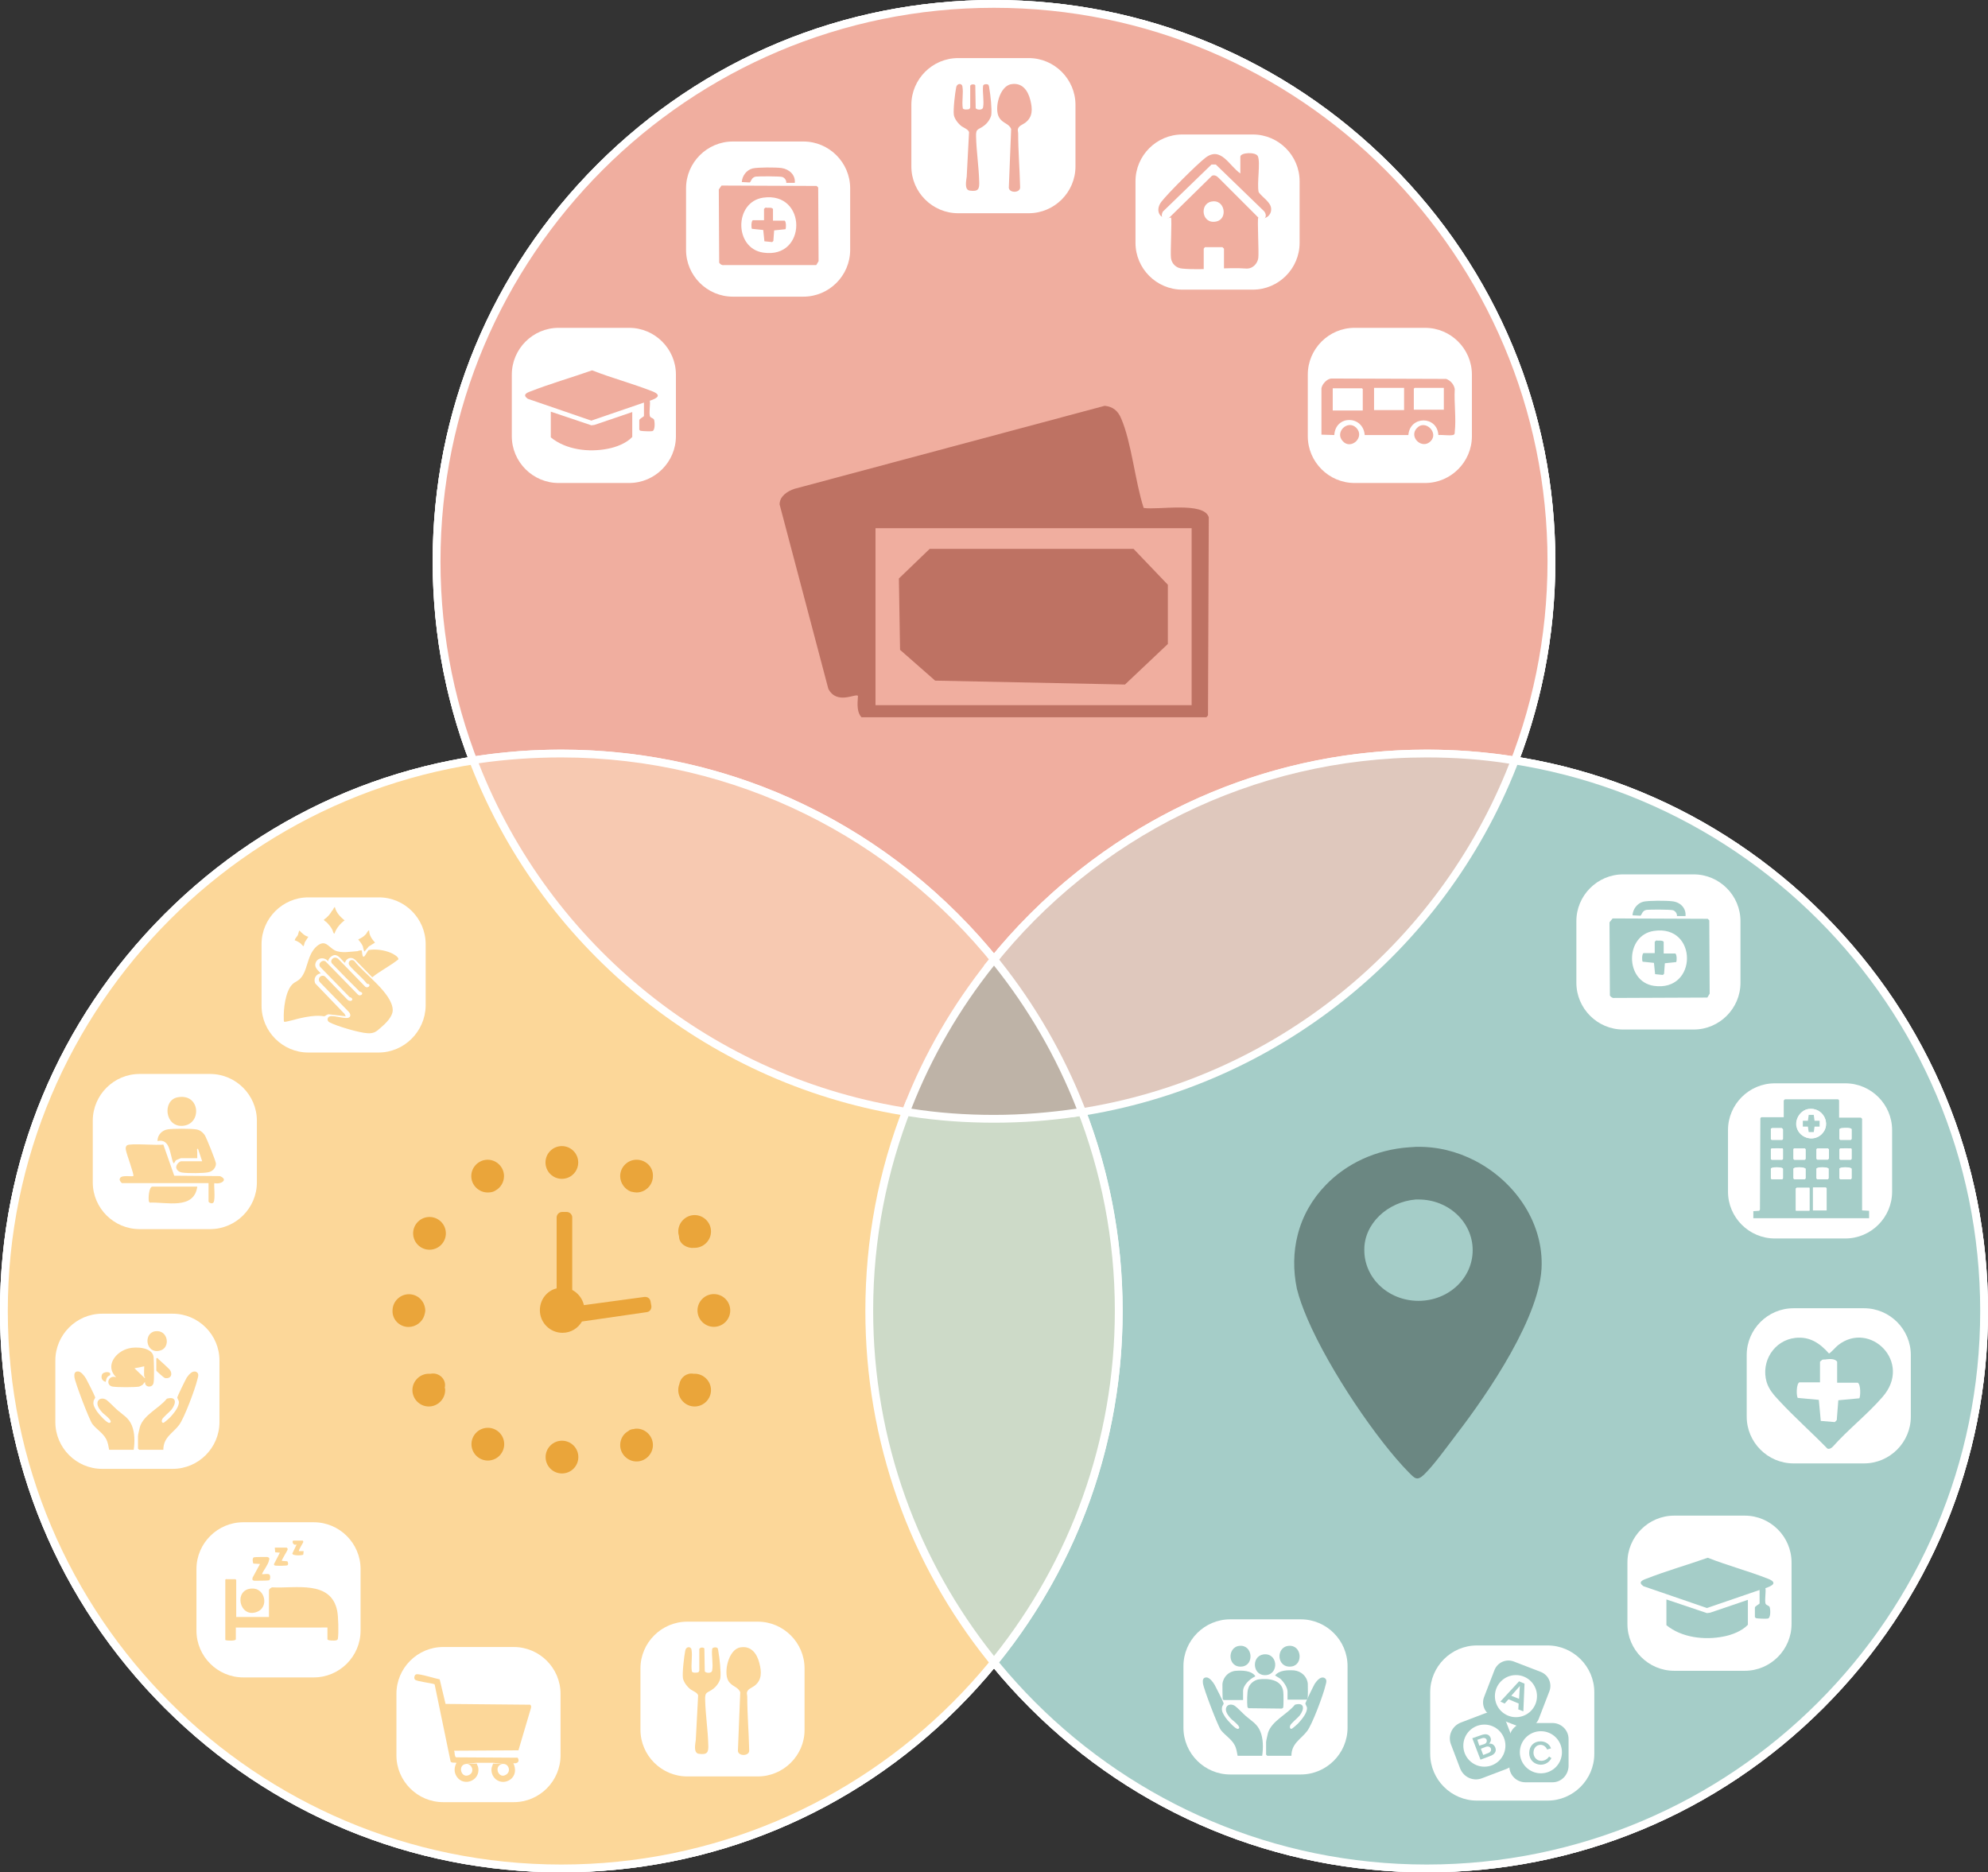 <?xml version="1.0" encoding="utf-8"?>
<!-- Generator: Adobe Illustrator 29.7.1, SVG Export Plug-In . SVG Version: 9.03 Build 0)  -->
<svg version="1.1" xmlns="http://www.w3.org/2000/svg" xmlns:xlink="http://www.w3.org/1999/xlink" x="0px" y="0px"
	 viewBox="0 0 510 480.3" style="enable-background:new 0 0 510 480.3;" xml:space="preserve">
<rect x="0" y="0" width="510" height="480.3" fill="#333333" stroke="none"/>
<style type="text/css">
	.st0{fill:#CCC9C7;}
	.st1{fill:#FFFFFF;}
	.st2{fill:#F0AE9F;}
	.st3{fill:#A5CDC8;}
	.st4{fill:#FCD799;}
	.st5{fill:#F7C9B1;}
	.st6{fill:#CDDAC8;}
	.st7{fill:#DFC8BD;}
	.st8{fill:#BEB3A7;}
	.st9{fill:#BE7263;}
	.st10{fill:#6B8782;}
	.st11{fill:#EAA53A;}
	.st12{fill:#FBD799;stroke:#FFFFFF;stroke-width:0.293;stroke-miterlimit:10;}
	.st13{fill:#FBD799;}
</style>
<g id="grau">
	<g id="residual_00000007419085857993549460000002292288542702943918_">
		<g>
			<path class="st0" d="M255,287c-78.9,0-143-64.1-143-143S176.1,1,255,1s143,64.1,143,143S333.9,287,255,287z"/>
			<path class="st1" d="M255,2c78.4,0,142,63.6,142,142s-63.6,142-142,142c-78.4,0-142-63.6-142-142S176.6,2,255,2 M255,0
				c-38.5,0-74.6,15-101.8,42.2S111,105.5,111,144s15,74.6,42.2,101.8S216.5,288,255,288s74.6-15,101.8-42.2S399,182.5,399,144
				s-15-74.6-42.2-101.8C329.6,15,293.5,0,255,0L255,0z"/>
		</g>
	</g>
	<g id="soz-infra_00000026854903407549263520000016792819682709689780_">
		<g>
			<path class="st0" d="M366,479.3c-78.9,0-143-64.1-143-143s64.1-143,143-143s143,64.1,143,143S444.9,479.3,366,479.3z"/>
			<path class="st1" d="M366,194.3c78.4,0,142,63.6,142,142s-63.6,142-142,142c-78.4,0-142-63.6-142-142S287.6,194.3,366,194.3
				 M366,192.3c-38.5,0-74.6,15-101.8,42.2S222,297.8,222,336.3s15,74.6,42.2,101.8s63.4,42.2,101.8,42.2s74.6-15,101.8-42.2
				S510,374.7,510,336.3s-15-74.6-42.2-101.8S404.5,192.3,366,192.3L366,192.3z"/>
		</g>
	</g>
	<g id="zeit_00000000196763365244115750000010774363841488655026_">
		<g>
			<path class="st0" d="M144,479.3c-78.9,0-143-64.1-143-143s64.1-143,143-143s143,64.1,143,143S222.9,479.3,144,479.3z"/>
			<path class="st1" d="M144,194.3c78.4,0,142,63.6,142,142s-63.6,142-142,142c-78.4,0-142-63.6-142-142S65.6,194.3,144,194.3
				 M144,192.3c-38.5,0-74.6,15-101.8,42.2S0,297.8,0,336.3s15,74.6,42.2,101.8s63.4,42.2,101.8,42.2s74.6-15,101.8-42.2
				S288,374.7,288,336.3s-15-74.6-42.2-101.8S182.5,192.3,144,192.3L144,192.3z"/>
		</g>
	</g>
	<g id="overlay_00000018937546274109403160000016308306481953097884_">
		<g>
			<path class="st0" d="M233.6,285.4c-50.3-7.5-93.2-41.7-111.8-89.2l-0.5-1.2l1.2-0.2c7-1.1,14.2-1.6,21.4-1.6
				c43.7,0,84.5,19.6,111.8,53.8l0.5,0.6l-0.5,0.6c-8.8,11.1-15.9,23.3-21.1,36.5l-0.3,0.7L233.6,285.4z"/>
			<g>
				<path class="st1" d="M144,194.3c44.9,0,85,20.9,111,53.4c-8.8,11-16,23.4-21.2,36.7c-50.8-7.6-92.8-42.1-111-88.6
					C129.7,194.8,136.8,194.3,144,194.3 M144,192.3c-7.2,0-14.4,0.5-21.5,1.6l-2.5,0.4l0.9,2.3c18.8,47.8,61.9,82.2,112.6,89.8
					l1.6,0.2l0.6-1.5c5.1-13,12.2-25.2,20.9-36.2l1-1.2l-1-1.2C229,212,188,192.3,144,192.3L144,192.3z"/>
			</g>
		</g>
		<g>
			<path class="st0" d="M254.2,425.4C233.8,399.9,223,369,223,336.3c0-18,3.3-35.6,9.8-52.2l0.3-0.7l0.8,0.1c7,1,14,1.6,21.1,1.6
				c7,0,14.1-0.5,21.1-1.6l0.8-0.1l0.3,0.7c6.5,16.6,9.8,34.2,9.8,52.2c0,32.8-10.8,63.6-31.2,89.2l-0.8,1L254.2,425.4z"/>
			<g>
				<path class="st1" d="M276.2,284.4c6.3,16.1,9.8,33.5,9.8,51.8c0,33.5-11.6,64.3-31,88.6c-19.4-24.3-31-55.1-31-88.6
					c0-18.3,3.5-35.8,9.8-51.8c6.9,1,14,1.6,21.2,1.6C262.2,286,269.3,285.5,276.2,284.4 M277.5,282.2l-1.6,0.2
					c-6.9,1-13.9,1.6-20.9,1.6c-7,0-14-0.5-20.9-1.6l-1.6-0.2l-0.6,1.5c-6.6,16.7-9.9,34.4-9.9,52.6c0,16.6,2.8,32.9,8.3,48.4
					c5.3,15,13.1,28.9,23.1,41.4l1.6,2l1.6-2c10-12.5,17.7-26.4,23.1-41.4c5.5-15.5,8.3-31.8,8.3-48.4c0-18.1-3.3-35.8-9.9-52.6
					L277.5,282.2L277.5,282.2z"/>
			</g>
		</g>
		<g>
			<path class="st0" d="M275.3,284.8c-5.1-13.1-12.2-25.4-21.1-36.5l-0.5-0.6l0.5-0.6c27.3-34.2,68.1-53.8,111.8-53.8
				c7.1,0,14.3,0.5,21.4,1.6l1.2,0.2l-0.5,1.2c-18.6,47.5-61.5,81.7-111.8,89.2l-0.8,0.1L275.3,284.8z"/>
			<g>
				<path class="st1" d="M366,194.3c7.2,0,14.3,0.5,21.2,1.6c-18.2,46.4-60.2,81-111,88.6c-5.2-13.3-12.4-25.7-21.2-36.7
					C281,215.1,321.1,194.3,366,194.3 M366,192.3c-44,0-85,19.8-112.6,54.2l-1,1.2l1,1.2c8.8,11,15.8,23.2,20.9,36.2l0.6,1.5
					l1.6-0.2c50.7-7.6,93.8-42,112.6-89.8l0.9-2.3l-2.5-0.4C380.4,192.8,373.2,192.3,366,192.3L366,192.3z"/>
			</g>
		</g>
		<g>
			<path class="st0" d="M255,287c-7.1,0-14.3-0.5-21.4-1.6l-1.2-0.2l0.5-1.2c5.2-13.3,12.4-25.7,21.4-37l0.8-1l0.8,1
				c9,11.2,16.2,23.7,21.4,37l0.5,1.2l-1.2,0.2C269.3,286.5,262.1,287,255,287z"/>
			<g>
				<path class="st1" d="M255,247.7c8.8,11,16,23.4,21.2,36.7c-6.9,1-14,1.6-21.2,1.6c-7.2,0-14.3-0.5-21.2-1.6
					C239,271.1,246.2,258.7,255,247.7 M255,244.5l-1.6,2c-9,11.3-16.3,23.8-21.5,37.2L231,286l2.5,0.4c7.1,1.1,14.3,1.6,21.5,1.6
					c7.2,0,14.4-0.5,21.5-1.6l2.5-0.4l-0.9-2.3c-5.3-13.4-12.5-25.9-21.5-37.2L255,244.5L255,244.5z"/>
			</g>
		</g>
	</g>
</g>
<g id="vollfarbe">
	<g id="residual_00000160187630918778688220000005823390604240070069_">
		<g>
			<path class="st2" d="M255,287c-78.9,0-143-64.1-143-143S176.1,1,255,1s143,64.1,143,143S333.9,287,255,287z"/>
			<path class="st1" d="M255,2c78.4,0,142,63.6,142,142s-63.6,142-142,142c-78.4,0-142-63.6-142-142S176.6,2,255,2 M255,0
				c-38.5,0-74.6,15-101.8,42.2S111,105.5,111,144s15,74.6,42.2,101.8S216.5,288,255,288s74.6-15,101.8-42.2S399,182.5,399,144
				s-15-74.6-42.2-101.8C329.6,15,293.5,0,255,0L255,0z"/>
		</g>
	</g>
	<g id="soz-infra_00000041297402991617418650000012905355881220961210_">
		<g>
			<path class="st3" d="M366,479.3c-78.9,0-143-64.1-143-143s64.1-143,143-143s143,64.1,143,143S444.9,479.3,366,479.3z"/>
			<path class="st1" d="M366,194.3c78.4,0,142,63.6,142,142s-63.6,142-142,142c-78.4,0-142-63.6-142-142S287.6,194.3,366,194.3
				 M366,192.3c-38.5,0-74.6,15-101.8,42.2S222,297.8,222,336.3s15,74.6,42.2,101.8s63.4,42.2,101.8,42.2s74.6-15,101.8-42.2
				S510,374.7,510,336.3s-15-74.6-42.2-101.8S404.5,192.3,366,192.3L366,192.3z"/>
		</g>
	</g>
	<g id="zeit">
		<g>
			<path class="st4" d="M144,479.3c-78.9,0-143-64.1-143-143s64.1-143,143-143s143,64.1,143,143S222.9,479.3,144,479.3z"/>
			<path class="st1" d="M144,194.3c78.4,0,142,63.6,142,142s-63.6,142-142,142c-78.4,0-142-63.6-142-142S65.6,194.3,144,194.3
				 M144,192.3c-38.5,0-74.6,15-101.8,42.2S0,297.8,0,336.3s15,74.6,42.2,101.8s63.4,42.2,101.8,42.2s74.6-15,101.8-42.2
				S288,374.7,288,336.3s-15-74.6-42.2-101.8S182.5,192.3,144,192.3L144,192.3z"/>
		</g>
	</g>
	<g id="overlay">
		<g>
			<path class="st5" d="M233.6,285.4c-50.3-7.5-93.2-41.7-111.8-89.2l-0.5-1.2l1.2-0.2c7-1.1,14.2-1.6,21.4-1.6
				c43.7,0,84.5,19.6,111.8,53.8l0.5,0.6l-0.5,0.6c-8.8,11.1-15.9,23.3-21.1,36.5l-0.3,0.7L233.6,285.4z"/>
			<g>
				<path class="st1" d="M144,194.3c44.9,0,85,20.9,111,53.4c-8.8,11-16,23.4-21.2,36.7c-50.8-7.6-92.8-42.1-111-88.6
					C129.7,194.8,136.8,194.3,144,194.3 M144,192.3c-7.2,0-14.4,0.5-21.5,1.6l-2.5,0.4l0.9,2.3c18.8,47.8,61.9,82.2,112.6,89.8
					l1.6,0.2l0.6-1.5c5.1-13,12.2-25.2,20.9-36.2l1-1.2l-1-1.2C229,212,188,192.3,144,192.3L144,192.3z"/>
			</g>
		</g>
		<g>
			<path class="st6" d="M254.2,425.4C233.8,399.9,223,369,223,336.3c0-18,3.3-35.6,9.8-52.2l0.3-0.7l0.8,0.1c7,1,14,1.6,21.1,1.6
				c7,0,14.1-0.5,21.1-1.6l0.8-0.1l0.3,0.7c6.5,16.6,9.8,34.2,9.8,52.2c0,32.8-10.8,63.6-31.2,89.2l-0.8,1L254.2,425.4z"/>
			<g>
				<path class="st1" d="M276.2,284.4c6.3,16.1,9.8,33.5,9.8,51.8c0,33.5-11.6,64.3-31,88.6c-19.4-24.3-31-55.1-31-88.6
					c0-18.3,3.5-35.8,9.8-51.8c6.9,1,14,1.6,21.2,1.6C262.2,286,269.3,285.5,276.2,284.4 M277.5,282.2l-1.6,0.2
					c-6.9,1-13.9,1.6-20.9,1.6c-7,0-14-0.5-20.9-1.6l-1.6-0.2l-0.6,1.5c-6.6,16.7-9.9,34.4-9.9,52.6c0,16.6,2.8,32.9,8.3,48.4
					c5.3,15,13.1,28.9,23.1,41.4l1.6,2l1.6-2c10-12.5,17.7-26.4,23.1-41.4c5.5-15.5,8.3-31.8,8.3-48.4c0-18.1-3.3-35.8-9.9-52.6
					L277.5,282.2L277.5,282.2z"/>
			</g>
		</g>
		<g>
			<path class="st7" d="M275.3,284.8c-5.1-13.1-12.2-25.4-21.1-36.5l-0.5-0.6l0.5-0.6c27.3-34.2,68.1-53.8,111.8-53.8
				c7.1,0,14.3,0.5,21.4,1.6l1.2,0.2l-0.5,1.2c-18.6,47.5-61.5,81.7-111.8,89.2l-0.8,0.1L275.3,284.8z"/>
			<g>
				<path class="st1" d="M366,194.3c7.2,0,14.3,0.5,21.2,1.6c-18.2,46.4-60.2,81-111,88.6c-5.2-13.3-12.4-25.7-21.2-36.7
					C281,215.1,321.1,194.3,366,194.3 M366,192.3c-44,0-85,19.8-112.6,54.2l-1,1.2l1,1.2c8.8,11,15.8,23.2,20.9,36.2l0.6,1.5
					l1.6-0.2c50.7-7.6,93.8-42,112.6-89.8l0.9-2.3l-2.5-0.4C380.4,192.8,373.2,192.3,366,192.3L366,192.3z"/>
			</g>
		</g>
		<g>
			<path class="st8" d="M255,287c-7.1,0-14.3-0.5-21.4-1.6l-1.2-0.2l0.5-1.2c5.2-13.3,12.4-25.7,21.4-37l0.8-1l0.8,1
				c9,11.2,16.2,23.7,21.4,37l0.5,1.2l-1.2,0.2C269.3,286.5,262.1,287,255,287z"/>
			<g>
				<path class="st1" d="M255,247.7c8.8,11,16,23.4,21.2,36.7c-6.9,1-14,1.6-21.2,1.6c-7.2,0-14.3-0.5-21.2-1.6
					C239,271.1,246.2,258.7,255,247.7 M255,244.5l-1.6,2c-9,11.3-16.3,23.8-21.5,37.2L231,286l2.5,0.4c7.1,1.1,14.3,1.6,21.5,1.6
					c7.2,0,14.4-0.5,21.5-1.6l2.5-0.4l-0.9-2.3c-5.3-13.4-12.5-25.9-21.5-37.2L255,244.5L255,244.5z"/>
			</g>
		</g>
	</g>
</g>
<g id="vollfarbe-icons">
	<g id="residual">
		<g>
			<path class="st2" d="M255,287c-78.9,0-143-64.1-143-143S176.1,1,255,1s143,64.1,143,143S333.9,287,255,287z"/>
			<path class="st1" d="M255,2c78.4,0,142,63.6,142,142s-63.6,142-142,142c-78.4,0-142-63.6-142-142S176.6,2,255,2 M255,0
				c-38.5,0-74.6,15-101.8,42.2S111,105.5,111,144s15,74.6,42.2,101.8S216.5,288,255,288s74.6-15,101.8-42.2S399,182.5,399,144
				s-15-74.6-42.2-101.8C329.6,15,293.5,0,255,0L255,0z"/>
		</g>
		<g>
			<path class="st1" d="M161.4,123.9h-18.1c-6.6,0-12-5.4-12-12V96.1c0-6.6,5.4-12,12-12h18.1c6.6,0,12,5.4,12,12v15.8
				C173.4,118.5,168,123.9,161.4,123.9z"/>
			<path class="st2" d="M165.4,103.2l-13.7,4.7l-16.3-5.6c-1.4-1-0.4-1.5,0.7-1.9c5.1-2,10.7-3.6,15.8-5.4c5.1,2,10.4,3.4,15.5,5.4
				c2.5,1,1.1,1.8-0.7,2.4c0.2,0.8-0.3,3.5,0.1,4.1c0.2,0.3,0.9,0.4,1,0.8c0.2,0.6,0.3,2.8-0.5,2.9c-0.4,0.1-2.7,0-3-0.1
				c-0.1,0-0.3-0.3-0.3-0.3v-2.4c0-0.4,1.2-0.9,1.2-1.1V103.2z"/>
			<path class="st2" d="M162.2,105.7v6.4c-1.5,1.6-4.1,2.6-6.2,3c-4.9,1-10.8,0.3-14.7-2.9v-6.6l10.4,3.5l0.8-0.1L162.2,105.7z"/>
		</g>
		<g>
			<path class="st1" d="M365.6,123.9h-18.1c-6.6,0-12-5.4-12-12V96.1c0-6.6,5.4-12,12-12h18.1c6.6,0,12,5.4,12,12v15.8
				C377.6,118.5,372.2,123.9,365.6,123.9z"/>
			<path class="st2" d="M339,99.6c0.2-1.1,1.4-2.4,2.5-2.5l29.5,0.1c1.1,0.4,2,1.4,2.2,2.6c-0.2,3.5,0.4,7.6,0,11
				c0,0.4,0,0.7-0.5,0.8c-1,0.2-2.6-0.1-3.7,0c-0.3-5-7.3-5-7.7,0l-11.2,0c-0.4-5.1-7.5-5.2-7.8,0l-3.3-0.1V99.6z M349.6,105.2v-5.4
				l-0.2-0.2h-7.5v5.7H349.6z M360.2,99.5h-7.7v5.7h7.7V99.5z M370.4,99.5h-7.5l-0.2,0.2v5.4h7.7V99.5z"/>
			<path class="st2" d="M344.5,113.2c-2.2-2.3,1.2-5.6,3.4-3.5C350.3,112.1,346.6,115.5,344.5,113.2z"/>
			<path class="st2" d="M367,113.2c-2.2,2.2-5.7-1.1-3.5-3.4C365.6,107.5,369.2,111,367,113.2z"/>
		</g>
		<g>
			<path class="st1" d="M263.9,54.7h-18.1c-6.6,0-12-5.4-12-12V26.9c0-6.6,5.4-12,12-12h18.1c6.6,0,12,5.4,12,12v15.8
				C275.9,49.3,270.5,54.7,263.9,54.7z"/>
			<path class="st2" d="M249,21.9l0.2-0.2c0.3-0.1,0.9-0.1,1,0.2l0.1,5.8c0.1,0.5,1.8,0.7,1.9-0.2c0.3-1.6-0.2-3.8,0-5.5
				c0.1-0.5,1.2-0.5,1.4-0.2c0.1,0.2,0.2,0.7,0.2,0.9c0.3,1.6,0.7,5.3,0.5,6.8c-0.2,1-1,2.1-1.8,2.7c-1.5,1.2-2.2,0.6-2.1,2.9
				c0.1,3.8,0.7,7.7,0.8,11.4c0.1,2-0.2,2.7-2.4,2.4c-1.5-0.2-0.9-2.6-0.8-3.6c0.2-3.8,0.4-7.6,0.6-11.4c-0.2-0.7-1.3-1.1-1.9-1.5
				c-0.8-0.6-1.8-1.8-2-2.9c-0.2-1.4,0.3-5.6,0.6-7.1c0.2-1.1,1.5-1.1,1.6-0.2c0.3,1.7-0.2,3.8,0.1,5.6c0.2,0.4,1.3,0.3,1.6,0.2
				c0.1,0,0.3-0.4,0.3-0.4V21.9z"/>
			<path class="st2" d="M259.4,21.6c2.8-0.5,4.3,1.6,4.9,4c0.6,2.3,0.7,4.4-1.3,5.9c-0.7,0.5-1.8,0.8-1.9,1.8c0,0.3,0.1,0.6,0.1,0.9
				c0,4.6,0.4,9.2,0.5,13.8c0.1,1.5-2.7,1.6-2.9,0.2l0.6-15.1c-0.6-1.5-2.2-1.4-3.1-3C255,27.9,256.4,22.1,259.4,21.6z"/>
		</g>
		<g>
			<path class="st1" d="M206.1,76.1h-18.1c-6.6,0-12-5.4-12-12V48.3c0-6.6,5.4-12,12-12h18.1c6.6,0,12,5.4,12,12v15.8
				C218.1,70.7,212.7,76.1,206.1,76.1z"/>
			<path class="st2" d="M185.1,47.6l24.4,0.1l0.4,0.4L210,67l-0.6,1L185.7,68c-0.5,0.1-0.9-0.2-1.2-0.6l-0.1-18.8L185.1,47.6z
				 M195.8,50.7c-7.5,1.1-7.5,13,0,14.1C207.1,66.5,207.1,49.1,195.8,50.7z"/>
			<path class="st2" d="M203.9,46.9l-2.2,0c0.1-0.6-0.4-1.3-1-1.5c-0.7-0.2-5.9-0.2-6.8-0.1c-1.2,0.2-1.2,1.4-1.6,1.5l-2-0.1
				c0.1-1.6,1.2-3.1,2.8-3.5c1.4-0.3,5.8-0.3,7.4-0.1C202.5,43.4,204.1,44.9,203.9,46.9z"/>
			<path class="st2" d="M198.4,56.6h2.9c0.4,0.3,0.4,1.9,0.2,2.2l-2.9,0.3l-0.2,2.7l-0.3,0.3l-2-0.2l-0.3-2.9l-2.9-0.3
				c-0.2-0.3-0.2-1.9,0.2-2.2h2.9v-2.9l0.3-0.3c0.2-0.1,0.4,0,0.5,0c0.5,0,1.2-0.1,1.5,0.3V56.6z"/>
		</g>
		<g>
			<path class="st1" d="M321.4,74.3h-18.1c-6.6,0-12-5.4-12-12V46.5c0-6.6,5.4-12,12-12h18.1c6.6,0,12,5.4,12,12v15.8
				C333.4,68.9,328,74.3,321.4,74.3z"/>
			<path class="st2" d="M318.2,44.5v-4.3c0-1.1,4-1.3,4.5-0.1c0.7,1.6-0.3,7.1,0.2,9.2c0.9,1.3,3.2,2.6,3.2,4.3
				c0.1,1.7-1.7,3-3.3,2.2c-0.3,0.4,0.2,8.8,0,10.4c-0.2,1.4-1.4,2.7-2.9,2.7c-5.3-0.4-11.3,0.5-16.6,0c-1.5-0.1-2.7-1.2-2.9-2.7
				c-0.2-1.5,0.3-10,0-10.4c-2.8,0.8-4.2-1.7-2.5-4c1.7-2.2,9.1-9.6,11.3-11.3C313.2,37.4,315.3,42.5,318.2,44.5z"/>
			<path class="st1" d="M310.8,42.2l-12.5,12.1c-0.7,1.4,0.1,2.3,1.6,1.6l11-10.8c0.6-0.3,1.2,0,1.7,0.5l10.3,10.3
				c1.5,0.9,2.4-0.4,1.4-1.7l-12.4-12H310.8z"/>
			<path class="st1" d="M310.8,51.7c-3.2,0.6-2.5,6,1.3,5.1C315.1,56.1,314.2,51,310.8,51.7z"/>
			<polygon class="st1" points="314,69.3 314,63.8 313.6,63.4 309.1,63.4 308.8,63.8 308.8,69.3 			"/>
		</g>
		<g>
			<g>
				<path class="st9" d="M221,184h88.5c0.1-0.2,0.3-0.3,0.4-0.5l0.2-50.8c-1.2-4.1-13.1-1.8-16.7-2.4c-2.2-6.7-3.1-16.8-5.8-23
					c-0.8-1.9-2.1-3-4.2-3.2l-79.6,21.3c-1.8,0.6-3.8,1.9-3.8,4l12.5,47.3c2.2,4.2,7,1.1,7.6,1.8C219.9,181,219.9,182.8,221,184z
					 M224.6,135.5h15.7h65.4v45.4h-81.1V135.5z"/>
				<polygon class="st9" points="240.3,140.8 238.5,140.8 230.6,148.4 230.9,166.7 239.9,174.6 288.6,175.6 299.6,165.2 299.6,150 
					290.8,140.8 				"/>
			</g>
		</g>
	</g>
	<g id="soz-infra">
		<g>
			<path class="st3" d="M366,479.3c-78.9,0-143-64.1-143-143s64.1-143,143-143s143,64.1,143,143S444.9,479.3,366,479.3z"/>
			<path class="st1" d="M366,194.3c78.4,0,142,63.6,142,142s-63.6,142-142,142c-78.4,0-142-63.6-142-142S287.6,194.3,366,194.3
				 M366,192.3c-38.5,0-74.6,15-101.8,42.2S222,297.8,222,336.3s15,74.6,42.2,101.8s63.4,42.2,101.8,42.2s74.6-15,101.8-42.2
				S510,374.7,510,336.3s-15-74.6-42.2-101.8S404.5,192.3,366,192.3L366,192.3z"/>
		</g>
		<path class="st10" d="M335.4,338.3c5.7,13.3,18,31.3,26,39.4c1.5,1.5,2.1,2.3,3.9,0.6c2.5-2.4,6.1-7.4,8.3-10.3
			c8.1-10.5,21.9-30.7,21.9-43.7c0.1-11.2-7.1-21.4-17.2-26.6c-4.5-2.3-9.5-3.6-14.8-3.5l-0.3,0l-1.5,0.1c0,0-0.1,0-0.1,0
			c-8.8,0.6-16.3,4.3-21.5,9.7l0,0l0,0c-3.5,3.6-6,8-7.2,12.8l0,0l0,0c-1.1,4.3-1.2,9-0.2,13.8C333.3,333,334.2,335.5,335.4,338.3
			L335.4,338.3L335.4,338.3z M363.2,307.7c0.1,0,0.5,0,0.7,0c7.7,0,13.9,5.8,13.9,13c0,7.2-6.2,13-13.9,13c-7.7,0-13.9-5.8-13.9-13
			C349.9,313.9,356,308.3,363.2,307.7z"/>
		<g>
			<path class="st1" d="M478.2,375.4h-18.1c-6.6,0-12-5.4-12-12v-15.8c0-6.6,5.4-12,12-12h18.1c6.6,0,12,5.4,12,12v15.8
				C490.2,370,484.8,375.4,478.2,375.4z"/>
			<path class="st3" d="M471.5,345.1c-0.4,0.3-2,2.1-2.3,2.1c-2.3-2.6-4.9-4.4-8.6-4c-5.5,0.6-8.9,6.1-7.4,11.3
				c0.6,2,1.9,3.4,3.3,4.9c3.9,4.2,8.3,8.1,12.3,12.2c0.5,0.2,1-0.1,1.4-0.5c3.9-4.4,8.9-8.3,12.7-12.7
				C490.8,349.5,479.7,338.6,471.5,345.1z"/>
			<path class="st1" d="M471.3,354.7h5.3c0.8,0.5,0.7,3.5,0.4,4l-5.4,0.5l-0.4,5.1l-0.5,0.5l-3.6-0.3l-0.5-5.4l-5.4-0.5
				c-0.4-0.5-0.4-3.6,0.4-4h5.3v-5.3l0.6-0.5c0.3-0.1,0.7,0,1-0.1c0.9-0.1,2.2-0.2,2.8,0.6V354.7z"/>
		</g>
		<g>
			<path class="st1" d="M447.6,428.6h-18.1c-6.6,0-12-5.4-12-12v-15.8c0-6.6,5.4-12,12-12h18.1c6.6,0,12,5.4,12,12v15.8
				C459.6,423.2,454.2,428.6,447.6,428.6z"/>
			<path class="st3" d="M451.6,407.8l-13.7,4.7l-16.3-5.6c-1.4-1-0.4-1.5,0.7-1.9c5.1-2,10.7-3.6,15.8-5.4c5.1,2,10.4,3.4,15.5,5.4
				c2.5,1,1.1,1.8-0.7,2.4c0.2,0.8-0.3,3.5,0.1,4.1c0.2,0.3,0.9,0.4,1,0.8c0.2,0.6,0.3,2.8-0.5,2.9c-0.4,0.1-2.7,0-3-0.1
				c-0.1,0-0.3-0.3-0.3-0.3v-2.4c0-0.4,1.2-0.9,1.2-1.1V407.8z"/>
			<path class="st3" d="M448.4,410.4v6.4c-1.5,1.6-4.1,2.6-6.2,3c-4.9,1-10.8,0.3-14.7-2.9v-6.6l10.4,3.5l0.8-0.1L448.4,410.4z"/>
		</g>
		<g>
			<path class="st1" d="M434.5,264.1h-18.1c-6.6,0-12-5.4-12-12v-15.8c0-6.6,5.4-12,12-12h18.1c6.6,0,12,5.4,12,12v15.8
				C446.5,258.7,441.1,264.1,434.5,264.1z"/>
			<path class="st3" d="M413.7,235.6l24.4,0.1l0.4,0.4l0.1,18.8l-0.6,1l-23.8,0.1c-0.5,0.1-0.9-0.2-1.2-0.6l-0.1-18.8L413.7,235.6z
				 M424.3,238.8c-7.5,1.1-7.5,13,0,14.1C435.6,254.5,435.6,237.1,424.3,238.8z"/>
			<path class="st3" d="M432.4,235l-2.2,0c0.1-0.6-0.4-1.3-1-1.5c-0.7-0.2-5.9-0.2-6.8-0.1c-1.2,0.2-1.2,1.4-1.6,1.5l-2-0.1
				c0.1-1.6,1.2-3.1,2.8-3.5c1.4-0.3,5.8-0.3,7.4-0.1C431,231.4,432.6,232.9,432.4,235z"/>
			<path class="st3" d="M426.9,244.6h2.9c0.4,0.3,0.4,1.9,0.2,2.2l-2.9,0.3l-0.2,2.7l-0.3,0.3l-2-0.2l-0.3-2.9l-2.9-0.3
				c-0.2-0.3-0.2-1.9,0.2-2.2h2.9v-2.9l0.3-0.3c0.2-0.1,0.4,0,0.5,0c0.5,0,1.2-0.1,1.5,0.3V244.6z"/>
		</g>
		<g>
			<path class="st1" d="M333.7,455.2h-18.1c-6.6,0-12-5.4-12-12v-15.8c0-6.6,5.4-12,12-12h18.1c6.6,0,12,5.4,12,12v15.8
				C345.7,449.8,340.3,455.2,333.7,455.2z"/>
			<path class="st3" d="M317.5,450.4c-0.2-1-0.3-1.9-0.8-2.8c-0.8-1.5-2.5-2.5-3.5-3.8c-0.8-1.1-4.4-10.5-4.6-12
				c-0.1-0.8,0-1.5,0.9-1.5c0.8,0,1.7,1.2,2.1,1.9c0.3,0.5,2.2,4.3,2.3,4.7c0.1,0.3-0.4,0.7-0.4,1.1c-0.2,1,0.4,1.8,0.9,2.6
				c0.4,0.6,2.6,3.1,3.2,2.9c1.2-0.3-1.4-2.2-1.7-2.5c-0.6-0.6-1.5-1.7-1.4-2.6c0.1-1.2,1.4-1.4,2.3-0.8c0.8,0.6,2,1.9,2.8,2.6
				c1.5,1.3,2.9,2,3.7,3.9c0.8,1.9,0.8,4.3,0.5,6.3H317.5z"/>
			<path class="st3" d="M331.3,450.4h-6.2l-0.3-0.3v-3.2c0-0.4,0.4-1.9,0.5-2.4c1-3.1,4.9-4.7,6.9-7.2c2.5-0.7,2.5,1.1,1.2,2.8
				c-0.5,0.6-2.2,2-2.4,2.5c-0.2,0.4-0.1,0.9,0.3,0.9c0.2,0,1.8-1.4,2-1.7c0.8-0.9,2-2.4,2-3.6c0-0.5-0.5-1-0.4-1.3
				c0.1-0.4,2.1-4.5,2.4-5c0.5-0.7,1.4-1.9,2.4-1.5c0.9,0.4,0.5,1.3,0.3,2.1c-0.5,2.2-3.4,10-4.7,11.6
				C333.8,446.1,331.3,447.2,331.3,450.4z"/>
			<path class="st3" d="M322.9,430.8c2.4-0.3,5.9,0,6.3,3.1c0.1,0.5,0.1,3.8,0,4.1c-0.1,0.2-0.3,0.3-0.5,0.3l-8.4-0.1
				c-0.2-0.1-0.3-0.3-0.3-0.5c-0.1-0.9-0.1-3.7,0.2-4.5C320.5,432,321.7,431,322.9,430.8z"/>
			<path class="st3" d="M330.3,436.1v-2.2c0-1.1-1.1-2.6-1.9-3.3l-1.3-0.8c1.1-1.4,3.3-1.4,4.9-1.3c1.8,0.2,3.3,1.5,3.5,3.4
				c0,0.5,0.1,3.6-0.1,3.9c0,0.1-0.2,0.2-0.2,0.2H330.3z"/>
			<path class="st3" d="M313.9,436.1c0,0-0.2-0.2-0.2-0.2c-0.1-0.2-0.1-3.4-0.1-3.9c0.2-1.9,1.7-3.3,3.5-3.4
				c1.6-0.1,3.8-0.1,4.9,1.3c0,0.2,0,0.1-0.1,0.2c-1.3,0.6-3,2.2-3,3.7v2.3H313.9z"/>
			<path class="st3" d="M324.1,424.4c3.7-0.5,4.1,4.9,0.8,5.3C321.3,430.1,320.9,424.9,324.1,424.4z"/>
			<path class="st3" d="M318,422.2c3.4-0.3,3.8,4.9,0.7,5.3C314.9,428,314.7,422.5,318,422.2z"/>
			<path class="st3" d="M330.6,422.2c3.4-0.3,3.8,4.9,0.7,5.3C327.5,428,327.2,422.5,330.6,422.2z"/>
		</g>
		<g>
			<path class="st1" d="M473.4,317.7h-18.1c-6.6,0-12-5.4-12-12v-15.8c0-6.6,5.4-12,12-12h18.1c6.6,0,12,5.4,12,12v15.8
				C485.4,312.3,480,317.7,473.4,317.7z"/>
			<path class="st3" d="M471.7,286.7h5.7c0,0,0.3,0.3,0.3,0.3v23.5l1.8,0.1v1.9l-29.7,0l0-1.8l1.5-0.1l0.2-0.3l0.1-23.4
				c0-0.1,0.2-0.3,0.3-0.3h5.7v-4.3c0,0,0.2-0.2,0.3-0.3h13.6c0.1,0,0.3,0.2,0.3,0.3V286.7z M463.9,284.5c-1.9,0.3-3.3,2.3-3.1,4.2
				c0.4,3.1,4.2,4.4,6.4,2.3C470,288.5,467.7,283.9,463.9,284.5z M454.3,289.5v2.7l0.2,0.2h2.7l0.2-0.2v-2.5c0,0-0.3-0.3-0.3-0.3
				h-2.5C454.6,289.4,454.4,289.6,454.3,289.5z M471.9,289.7v2.5l0.2,0.2h2.7l0.2-0.2v-2.5c0-0.5-2-0.4-2.4-0.3
				C472.4,289.4,472,289.5,471.9,289.7z M456.8,294.6c-0.8,0-1.5,0-2.3,0l-0.2,0.2v2.5l0.2,0.2h2.7l0.2-0.2v-2.5
				C457.4,294.5,456.9,294.6,456.8,294.6z M460.1,294.8v2.5l0.2,0.2h2.7l0.2-0.2v-2.5l-0.2-0.2h-2.3
				C460.6,294.6,460.2,294.5,460.1,294.8z M474.4,294.6c-0.8,0-1.5,0-2.3,0l-0.2,0.2v2.5l0.2,0.2h2.7l0.2-0.2v-2.5
				C475,294.5,474.5,294.6,474.4,294.6z M466.2,294.6l-0.2,0.2v2.5l0.2,0.2h2.7l0.2-0.2v-2.5l-0.2-0.2H466.2z M454.3,299.8v2.5
				l0.2,0.2h2.7l0.2-0.2v-2.5C457.1,299.3,454.4,299.4,454.3,299.8z M460.1,299.8v2.5l0.2,0.2h2.7l0.2-0.2v-2.5
				C462.8,299.4,460.3,299.3,460.1,299.8z M466,299.8v2.5l0.2,0.2h2.7l0.2-0.2v-2.5C468.8,299.3,466.2,299.4,466,299.8z
				 M471.9,299.8v2.5l0.2,0.2h2.7l0.2-0.2v-2.5C474.6,299.3,472,299.4,471.9,299.8z M464.2,304.7h-3.3l-0.2,0.2v5.7h3.5V304.7z
				 M468.6,310.5v-5.7l-0.2-0.2h-3.3v5.9H468.6z"/>
			<path class="st1" d="M463.9,284.5c3.8-0.6,6.1,3.9,3.4,6.5c-2.2,2.1-6,0.8-6.4-2.3C460.6,286.9,462,284.8,463.9,284.5z
				 M465.5,287.5l-0.1-1.4H464l-0.1,1.4l-1.4,0v1.5l1.4,0l0.1,1.4h1.4l0.1-1.4l1.4,0v-1.5L465.5,287.5z"/>
			<polygon class="st1" points="464.2,304.7 464.2,310.5 460.7,310.5 460.7,304.9 460.9,304.7 			"/>
			<polygon class="st1" points="468.6,310.5 465.1,310.5 465.1,304.7 468.4,304.7 468.6,304.9 			"/>
			<path class="st1" d="M454.3,289.5c0.1,0,0.3-0.1,0.3-0.1h2.5c0,0,0.3,0.3,0.3,0.3v2.5l-0.2,0.2h-2.7l-0.2-0.2V289.5z"/>
			<path class="st1" d="M471.9,289.7c0.1-0.3,0.5-0.3,0.7-0.3c0.4,0,2.4-0.1,2.4,0.3v2.5l-0.2,0.2h-2.7l-0.2-0.2V289.7z"/>
			<path class="st1" d="M454.3,299.8c0.1-0.5,2.8-0.5,3.1,0v2.5l-0.2,0.2h-2.7l-0.2-0.2V299.8z"/>
			<path class="st1" d="M466,299.8c0.1-0.5,2.8-0.5,3.1,0v2.5l-0.2,0.2h-2.7l-0.2-0.2V299.8z"/>
			<path class="st1" d="M471.9,299.8c0.1-0.5,2.8-0.5,3.1,0v2.5l-0.2,0.2h-2.7l-0.2-0.2V299.8z"/>
			<path class="st1" d="M460.1,299.8c0.2-0.5,2.7-0.5,3.1,0v2.5l-0.2,0.2h-2.7l-0.2-0.2V299.8z"/>
			<path class="st1" d="M456.8,294.6c0.1,0,0.6-0.1,0.6,0.2v2.5l-0.2,0.2h-2.7l-0.2-0.2v-2.5l0.2-0.2
				C455.3,294.6,456,294.5,456.8,294.6z"/>
			<path class="st1" d="M460.1,294.8c0.1-0.3,0.5-0.2,0.6-0.2h2.3l0.2,0.2v2.5l-0.2,0.2h-2.7l-0.2-0.2V294.8z"/>
			<path class="st1" d="M474.4,294.6c0.1,0,0.6-0.1,0.6,0.2v2.5l-0.2,0.2h-2.7l-0.2-0.2v-2.5l0.2-0.2
				C472.9,294.6,473.6,294.5,474.4,294.6z"/>
			<polygon class="st1" points="466.2,294.6 468.9,294.6 469.2,294.8 469.2,297.2 468.9,297.4 466.2,297.4 466,297.2 466,294.8 			
				"/>
			<polygon class="st3" points="465.5,287.5 466.8,287.5 466.8,289 465.5,289 465.3,290.4 464,290.4 463.8,289 462.5,289 
				462.5,287.5 463.8,287.5 464,286 465.3,286 			"/>
		</g>
		<g>
			<path class="st1" d="M397,461.9h-18.1c-6.6,0-12-5.4-12-12v-15.8c0-6.6,5.4-12,12-12H397c6.6,0,12,5.4,12,12v15.8
				C409,456.5,403.6,461.9,397,461.9z"/>
			<path class="st3" d="M389.9,443l-7-2.7c-2-0.8-2.9-3-2.2-4.9l2.7-7c0.8-2,3-2.9,4.9-2.2l7,2.7c2,0.8,2.9,3,2.2,4.9l-2.7,7
				C394.1,442.8,391.8,443.8,389.9,443z"/>
			<path class="st3" d="M386.4,453.8l-6.3,2.4c-2.2,0.8-4.6-0.3-5.5-2.5l-2.4-6.3c-0.8-2.2,0.3-4.6,2.5-5.5l6.3-2.4
				c2.2-0.8,4.6,0.3,5.5,2.5l2.4,6.3C389.7,450.6,388.6,453,386.4,453.8z"/>
			<path class="st3" d="M398.3,457.2h-7c-2.2,0-4.1-1.8-4.1-4.1v-7c0-2.2,1.8-4.1,4.1-4.1h7c2.2,0,4.1,1.8,4.1,4.1v7
				C402.3,455.4,400.5,457.2,398.3,457.2z"/>
			<circle class="st1" cx="388.9" cy="435.1" r="5.4"/>
			<g>
				<path class="st3" d="M389.7,431.3l1.4,0.6l-0.3,7.1l-1.3-0.5l0.1-1.5l-2.6-1.1l-1,1.1l-1.1-0.5L389.7,431.3z M389.7,435.8
					l0.2-3.3l-2.2,2.5L389.7,435.8z"/>
			</g>
			<g>
				<circle class="st1" cx="380.8" cy="447.8" r="5.4"/>
				<g>
					<path class="st3" d="M377.7,445.9l2.3-0.8c1.1-0.4,2-0.3,2.4,0.7c0.2,0.6,0,1.1-0.4,1.5c0.8-0.1,1.3,0.3,1.6,1
						c0.4,1-0.2,1.8-1.4,2.2l-2.4,0.9L377.7,445.9z M380.8,447.4c0.5-0.2,0.7-0.6,0.6-1.1c-0.2-0.4-0.6-0.6-1.2-0.4l-1.2,0.4
						l0.5,1.5L380.8,447.4z M381.8,449.7c0.6-0.2,0.8-0.7,0.7-1.1c-0.2-0.5-0.7-0.7-1.3-0.5l-1.3,0.5l0.6,1.6L381.8,449.7z"/>
				</g>
			</g>
			<g>
				<circle class="st1" cx="395.3" cy="449.5" r="5.4"/>
				<g>
					<path class="st3" d="M392.3,449.7c0-1.8,1.2-3,2.9-3c1.3,0,2.3,0.7,2.7,1.8l-1,0.3c-0.3-0.7-0.9-1.2-1.7-1.2
						c-1,0-1.8,0.8-1.8,2c0,1.1,0.8,2.1,2,2.1c0.9,0,1.6-0.5,2-1.1l0.6,0.4c-0.5,1-1.5,1.7-2.8,1.7
						C393.5,452.6,392.3,451.4,392.3,449.7z"/>
				</g>
			</g>
		</g>
	</g>
	<g id="zeit_00000179623954559716147610000002787128601412224137_">
		<g>
			<path class="st4" d="M144,479.3c-78.9,0-143-64.1-143-143s64.1-143,143-143s143,64.1,143,143S222.9,479.3,144,479.3z"/>
			<path class="st1" d="M144,194.3c78.4,0,142,63.6,142,142s-63.6,142-142,142c-78.4,0-142-63.6-142-142S65.6,194.3,144,194.3
				 M144,192.3c-38.5,0-74.6,15-101.8,42.2S0,297.8,0,336.3s15,74.6,42.2,101.8s63.4,42.2,101.8,42.2s74.6-15,101.8-42.2
				S288,374.7,288,336.3s-15-74.6-42.2-101.8S182.5,192.3,144,192.3L144,192.3z"/>
		</g>
		<g>
			<g>
				<g>
					<path class="st11" d="M165.9,336.6c0.8-0.1,1.3-0.8,1.2-1.6l-0.2-1.1c-0.1-0.8-0.8-1.3-1.6-1.2l-15.5,2.1
						c-0.4-1.7-1.5-3.1-3-3.9v-18.6c0-0.8-0.7-1.4-1.4-1.4h-1.2c-0.8,0-1.4,0.7-1.4,1.4v18.2c-2.5,0.6-4.3,2.9-4.3,5.6
						c0,3.2,2.6,5.8,5.8,5.8c2.2,0,4-1.2,5-2.9L165.9,336.6z"/>
				</g>
				<g>
					
						<ellipse transform="matrix(0.707 -0.707 0.707 0.707 -222.058 211.452)" class="st11" cx="144.2" cy="373.8" rx="4.2" ry="4.2"/>
				</g>
				<g>
					
						<ellipse transform="matrix(0.707 -0.707 0.707 0.707 -184.081 227.995)" class="st11" cx="183.2" cy="336.2" rx="4.2" ry="4.2"/>
				</g>
				<g>
					<path class="st11" d="M178.2,360.8c2.3,0,4.2-1.9,4.2-4.2c0-2.3-1.9-4.2-4.2-4.2c-0.1,0-0.2,0-0.3,0c-1.7-0.3-3.3,0.9-3.6,2.6
						c-0.2,0.5-0.3,1-0.3,1.6C174,358.9,175.9,360.8,178.2,360.8z"/>
				</g>
				<g>
					<path class="st11" d="M163.3,374.9c2.3,0,4.2-1.9,4.2-4.2c0-2.2-1.7-4-3.8-4.2c-0.1,0-0.2,0-0.3,0c0,0-0.1,0-0.1,0
						c-0.1,0-0.2,0-0.2,0c-0.2,0-0.3,0-0.5,0.1c-0.1,0-0.1,0-0.2,0c-0.2,0-0.3,0.1-0.5,0.1c-0.3,0.1-0.5,0.2-0.7,0.4
						c-1.3,0.7-2.1,2.1-2.1,3.6C159.1,373,161,374.9,163.3,374.9z"/>
				</g>
				<g>
					<path class="st11" d="M178,320.1c0.1,0,0.1,0,0.2,0c2.3,0,4.2-1.9,4.2-4.2c0-2.3-1.9-4.2-4.2-4.2c-2.3,0-4.2,1.9-4.2,4.2
						c0,0.5,0.1,0.9,0.2,1.3C174.2,319.1,176.3,320.3,178,320.1z"/>
				</g>
				<g>
					
						<ellipse transform="matrix(0.707 -0.707 0.707 0.707 -168.638 189.325)" class="st11" cx="144.2" cy="298.2" rx="4.2" ry="4.2"/>
				</g>
				<g>
					<path class="st11" d="M104.8,340.4c1.9,0,3.6-1.3,4.1-3.1c0,0,0,0,0-0.1c0-0.1,0.1-0.2,0.1-0.3c0-0.2,0.1-0.4,0.1-0.6
						c0,0,0-0.1,0-0.1c0,0,0,0,0,0c0,0,0-0.1,0-0.1c-0.1-2.3-1.9-4.1-4.2-4.1c-2.3,0-4.2,1.9-4.2,4.2
						C100.6,338.5,102.5,340.4,104.8,340.4z"/>
				</g>
				<g>
					
						<ellipse transform="matrix(0.707 -0.707 0.707 0.707 -191.424 170.602)" class="st11" cx="110.2" cy="316.4" rx="4.2" ry="4.2"/>
				</g>
				<g>
					<path class="st11" d="M163.3,297.5c-2.3,0-4.2,1.9-4.2,4.2c0,1.8,1.2,3.4,2.8,4c0,0,0.1,0,0.1,0c0.4,0.1,0.9,0.2,1.3,0.2
						c2.3,0,4.2-1.9,4.2-4.2C167.6,299.4,165.7,297.5,163.3,297.5z"/>
				</g>
				<g>
					<path class="st11" d="M110.5,352.4c-0.2,0-0.3,0-0.5,0c-2.3,0-4.2,1.9-4.2,4.2c0,2.3,1.9,4.2,4.2,4.2c2.3,0,4.2-1.9,4.2-4.2
						c0-0.2,0-0.4-0.1-0.6C114.6,353.7,112.5,352,110.5,352.4z"/>
				</g>
				<g>
					<path class="st11" d="M125.1,297.5c-2.3,0-4.2,1.9-4.2,4.2c0,2.3,1.9,4.2,4.2,4.2c0,0,0.1,0,0.1,0c0.8,0,1.5-0.2,1.9-0.5
						c1.3-0.7,2.2-2.1,2.2-3.7C129.3,299.4,127.4,297.5,125.1,297.5z"/>
				</g>
				<g>
					
						<ellipse transform="matrix(0.973 -0.23 0.23 0.973 -81.81 38.647)" class="st11" cx="125.1" cy="370.6" rx="4.2" ry="4.2"/>
				</g>
			</g>
		</g>
		<g>
			<path class="st1" d="M194.4,455.7h-18.1c-6.6,0-12-5.4-12-12V428c0-6.6,5.4-12,12-12h18.1c6.6,0,12,5.4,12,12v15.8
				C206.4,450.3,201,455.7,194.4,455.7z"/>
			<path class="st4" d="M179.5,422.9l0.2-0.2c0.3-0.1,0.9-0.1,1,0.2l0.1,5.8c0.1,0.5,1.8,0.7,1.9-0.2c0.3-1.6-0.2-3.8,0-5.5
				c0.1-0.5,1.2-0.5,1.4-0.2c0.1,0.2,0.2,0.7,0.2,0.9c0.3,1.6,0.7,5.3,0.5,6.8c-0.2,1-1,2.1-1.8,2.7c-1.5,1.2-2.2,0.6-2.1,2.9
				c0.1,3.8,0.7,7.7,0.8,11.4c0.1,2-0.2,2.7-2.4,2.4c-1.5-0.2-0.9-2.6-0.8-3.6c0.2-3.8,0.4-7.6,0.6-11.4c-0.2-0.7-1.3-1.1-1.9-1.5
				c-0.8-0.6-1.8-1.8-2-2.9c-0.2-1.4,0.3-5.6,0.6-7.1c0.2-1.1,1.5-1.1,1.6-0.2c0.3,1.7-0.2,3.8,0.1,5.6c0.2,0.4,1.3,0.3,1.6,0.2
				c0.1,0,0.3-0.4,0.3-0.4V422.9z"/>
			<path class="st4" d="M189.9,422.6c2.8-0.5,4.3,1.6,4.9,4c0.6,2.3,0.7,4.4-1.3,5.9c-0.7,0.5-1.8,0.8-1.9,1.8
				c0,0.3,0.1,0.6,0.1,0.9c0,4.6,0.4,9.2,0.5,13.8c0.1,1.5-2.7,1.6-2.9,0.2l0.6-15.1c-0.6-1.5-2.2-1.4-3.1-3
				C185.6,428.9,186.9,423.1,189.9,422.6z"/>
		</g>
		<g>
			<path class="st1" d="M44.3,376.8H26.2c-6.6,0-12-5.4-12-12V349c0-6.6,5.4-12,12-12h18.1c6.6,0,12,5.4,12,12v15.8
				C56.3,371.4,50.9,376.8,44.3,376.8z"/>
			<path class="st4" d="M28,371.9c-0.2-1-0.3-1.9-0.8-2.8c-0.8-1.5-2.5-2.5-3.5-3.8c-0.8-1.1-4.4-10.5-4.6-12
				c-0.1-0.8,0-1.5,0.9-1.5c0.8,0,1.7,1.2,2.1,1.9c0.3,0.5,2.2,4.3,2.3,4.7c0.1,0.3-0.4,0.7-0.4,1.1c-0.2,1,0.4,1.8,0.9,2.6
				c0.4,0.6,2.6,3.1,3.2,2.9c1.2-0.3-1.4-2.2-1.7-2.5c-0.6-0.6-1.5-1.7-1.4-2.6c0.1-1.2,1.4-1.4,2.3-0.8c0.8,0.6,2,1.9,2.8,2.6
				c1.5,1.3,2.9,2,3.7,3.9c0.8,1.9,0.8,4.3,0.5,6.3H28z"/>
			<path class="st4" d="M41.9,371.9h-6.2l-0.3-0.3v-3.2c0-0.4,0.4-1.9,0.5-2.4c1-3.1,4.9-4.7,6.9-7.2c2.5-0.7,2.5,1.1,1.2,2.8
				c-0.5,0.6-2.2,2-2.4,2.5c-0.2,0.4-0.1,0.9,0.3,0.9c0.2,0,1.8-1.4,2-1.7c0.8-0.9,2-2.4,2-3.6c0-0.5-0.5-1-0.4-1.3
				c0.1-0.4,2.1-4.5,2.4-5c0.5-0.7,1.4-1.9,2.4-1.5c0.9,0.4,0.5,1.3,0.3,2.1c-0.5,2.2-3.4,10-4.7,11.6
				C44.4,367.6,41.9,368.7,41.9,371.9z"/>
			<path class="st4" d="M37.2,354.5c-0.3,0.2-0.4,0.7-0.9,0.9c-0.2,0.1-0.3,0.2-0.6,0.3c-1.1,0.2-5.6,0.2-6.8,0
				c-1.9-0.3-1.2-3.1,0.9-2.4c-3-2.9-0.1-6.6,3.2-7.4c1.9-0.5,6.1-0.3,6.4,2.2c0.1,1,0.2,5.7,0,6.6C39.2,356.1,37.1,356,37.2,354.5z
				 M37,353.1c-0.1-0.9,0-1.8,0-2.6l-2.5,0.5l2.6,2.5C37.4,353.4,37,353.1,37,353.1z"/>
			<path class="st4" d="M39.8,341.5c3.4-0.5,4.1,4.4,1.1,5C37.4,347.3,36.7,342,39.8,341.5z"/>
			<path class="st4" d="M40.2,348.4c0.3-0.1,0.3,0.1,0.5,0.3c0.5,0.4,2.4,2.2,2.8,2.6c0.9,1.1,0.4,2.5-1.2,2.2
				c-0.3-0.1-2.2-1.8-2.2-1.9V348.4z"/>
			<path class="st4" d="M28.2,352.8c0,0-0.5,0.2-0.7,0.5c-0.2,0.3-0.3,0.8-0.4,1.2c-0.8-0.3-1.2-0.8-1-1.7
				C26.3,351.7,28.8,351.7,28.2,352.8z"/>
		</g>
		<g>
			<g>
				<path class="st1" d="M53.9,315.3H35.8c-6.6,0-12-5.4-12-12v-15.8c0-6.6,5.4-12,12-12h18.1c6.6,0,12,5.4,12,12v15.8
					C65.9,309.9,60.5,315.3,53.9,315.3z"/>
				<path class="st4" d="M31.3,303.5c-0.2-0.1-0.5-0.5-0.6-0.8c-0.1-1.5,2.6-0.8,3.5-1c0.3-0.3-1.8-5.8-1.9-6.7
					c-0.1-0.4-0.1-0.9,0.3-1.2c0.8-0.6,7.9,0.1,9.3-0.2l2.8,8l11.7,0.1c2.3,0.9,0.3,2.2-1.4,1.8c-0.2,0.2,0.3,4-0.2,4.9
					c-0.3,0.6-1.3,0.1-1.3-0.2v-4.7H31.3z"/>
				<path class="st4" d="M51.9,298l-1.1-3.3c-0.4-0.1-0.2,0.5-0.2,0.8c0,0.5,0,1.1,0,1.6h-4.2c-0.1,0-1.1,0.5-1.2,0.5
					c-0.4,0.3-0.3,0.7-0.7,0.8c-1-2.2-0.7-6.4-4.1-5.7c0-1.6,1.2-2.8,2.7-3c1.4-0.2,5.7-0.2,7.1,0c1,0.1,1.8,0.7,2.4,1.6
					c0.4,0.7,2.8,6.6,2.8,7.2c0,1.1-0.9,2-1.9,2.2c-1.2,0.3-5.3,0.3-6.7,0.1c-1.1-0.1-2.1-1.1-1.3-2.2c0.1-0.2,0.7-0.7,0.9-0.7H51.9
					z"/>
				<path class="st4" d="M50.6,304.5c-0.9,5.9-8,3.8-12.2,4l-0.2-0.3c-0.2-0.7,0-3.8,0.9-3.8H50.6z"/>
				<path class="st4" d="M45.5,281.5c5.9-1.2,6.4,6.9,1.4,7.3C42.3,289.2,41.6,282.3,45.5,281.5z"/>
			</g>
		</g>
		<g>
			<path class="st1" d="M80.5,430.3H62.4c-6.6,0-12-5.4-12-12v-15.8c0-6.6,5.4-12,12-12h18.1c6.6,0,12,5.4,12,12v15.8
				C92.5,424.9,87.1,430.3,80.5,430.3z"/>
			<path class="st4" d="M60.5,414.8H69v-6.9c0-0.2,0.6-0.8,1-0.7c5.8,0.3,14.9-1.9,16.5,6c0.3,1.4,0.4,5.6,0.2,7
				c0,0.3-0.1,0.5-0.5,0.6c-0.3,0.1-2.2,0.1-2.2-0.3v-3H60.5v3c0,0.5-2.3,0.4-2.7,0.2v-15.4c0-0.3,0.4-0.2,0.5-0.2h2.1l0.2,0.2
				V414.8z"/>
			<path class="st4" d="M64.6,407.5c3.4-0.2,4.5,4.8,1.3,6C61.4,415.2,59.8,407.7,64.6,407.5z"/>
			<path class="st4" d="M67.2,403.8c0.5,0.1,1.5-0.2,1.9,0.1c0.3,0.2,0.3,1.3-0.1,1.5c-0.2,0.1-3.4,0.1-3.8,0.1
				c-0.5-0.1-0.5-0.3-0.4-0.8l1.9-3.5l-1.7-0.1c-0.2-0.4-0.3-1.4,0.1-1.6c0.2-0.1,3-0.1,3.4-0.1c0.6,0.1,0.7,0.4,0.5,0.9
				C68.8,401.4,67.6,402.8,67.2,403.8z"/>
			<path class="st4" d="M73.6,397.1c0.3,0.1,0.2,0.4,0.1,0.6c-0.1,0.3-1.5,2.5-1.4,2.7l1.4,0.1c0.2,0.2,0.3,0.8,0.1,1
				c-0.1,0.2-3,0.2-3.3,0.1c-0.1-0.1-0.3-0.2-0.2-0.4l1.5-2.9l-1.2-0.1l-0.1-1.2H73.6z"/>
			<path class="st4" d="M77.6,395.2c0.2,0,0.2,0.3,0.2,0.4c-0.1,0.3-1.3,2.1-1.1,2.3l1.2,0l-0.1,0.9c-0.1,0.2-2.8,0.4-2.8-0.3
				l1.1-2.3c-1,0.4-1.3-1-0.8-1H77.6z"/>
		</g>
		<g>
			<path class="st1" d="M131.8,462.3h-18.1c-6.6,0-12-5.4-12-12v-15.8c0-6.6,5.4-12,12-12h18.1c6.6,0,12,5.4,12,12v15.8
				C143.8,456.9,138.4,462.3,131.8,462.3z"/>
			<path class="st4" d="M136.2,438.2c0.1-0.3,0.1-0.7-0.2-0.9l-21.7-0.2l-1.5-6.3c-1.1-0.2-5.2-1.5-6-1.3c-0.5,0.1-0.7,1.1-0.3,1.4
				c0.6,0.5,4.8,0.9,5,1.2l4.1,19.8c0.3,0.4,1,0.2,1.5,0.3c-0.6,1.2-0.7,2.4,0.1,3.6c1.8,2.6,6,1,5.5-2.3c-0.1-0.5-0.3-0.7-0.4-1.1
				l-2.8,0.1c1.5-0.2,2.4,2,0.9,2.8c-2.1,1.1-3.1-2.5-0.9-2.8l2.7-0.3h4.3l2.6,0.3c1.3-0.1,2.1,1.8,0.8,2.7c-2,1.4-3.4-2.3-1-2.7
				c0,0,0.1,0,0.1,0l-2.5-0.1c-0.1,0.4-0.3,0.7-0.4,1.2c-0.3,2.7,2.5,4.5,4.8,2.9c1.4-1,1.5-2.7,0.8-4.2c1.1,0.2,1.7-0.5,1.1-1.4
				l-15.7-0.1c-0.2,0-0.2-0.1-0.3-0.2c-0.1-0.2-0.2-0.7-0.2-1.1h0l-0.1-0.4l16.5-0.1L136.2,438.2z"/>
		</g>
		<g>
			<path class="st1" d="M97.1,270H79.1c-6.6,0-12-5.4-12-12v-15.8c0-6.6,5.4-12,12-12h18.1c6.6,0,12,5.4,12,12V258
				C109.1,264.6,103.7,270,97.1,270z"/>
			<path class="st12" d="M85.9,245.5c0.3,0,0.6,0.1,0.9,0.3l7,7.2c0.3,0.3,1,0,0.8-0.4c-0.1-0.1-0.5,0-0.6-0.2
				c-1.2-1.5-2.7-2.7-4-4.1c-0.1-0.1-0.6-0.7-0.6-0.8c-0.4-1,0.7-1.8,1.6-1.1c2.5,3.3,9.8,8.3,9.9,12.7c0,1.8-1.9,3.6-3.2,4.7
				c-1.1,1-1.8,1.5-3.4,1.4c-2.1-0.1-7.9-1.8-9.8-2.8c-1.1-0.6-0.6-1.9,0.5-1.9c1.2,0,2.7,0.5,3.9,0.5c1,0,1-0.7,0.5-1.3l-7.5-7.7
				c-0.8-1.1,0.5-2.4,1.6-1.6l5.8,6c0.8,0.6,1.5-0.2,0.3-0.5l-7.6-7.8c-0.7-1,0.6-2.2,1.6-1.6l8.3,8.5c0.3,0.5,1.4-0.1,0.6-0.4
				c-0.6-0.2-0.3-0.1-0.7-0.5c-2.2-2.2-4.4-4.4-6.6-6.7C84.4,246.7,85,245.6,85.9,245.5z"/>
			<path class="st13" d="M92.8,243.8c0.1,0.3,0.1,1.5,0.4,1.6c0.2,0,0.2,0,0.3-0.1c0.3-0.3,0.8-1.4,1.1-1.6c1.8-0.3,3.9,0,5.6,0.7
				c0.5,0.2,2.1,1,2,1.7c-2.1,1.7-4.6,2.9-6.7,4.6l-4.4-4.5c-1-0.9-2.3-0.4-2.6,0.8c-0.8-0.6-1.6-2.1-2.7-2
				c-0.7,0.1-1.6,0.9-1.6,1.6c-0.8-1-2.4-1.1-3.1,0.1c-0.7,1.4,0.4,2.1,1.2,3c-1.2,0.1-2,1.4-1.4,2.6l7.5,7.8l0.3,0.6l-4.3-0.5
				c-0.4-0.1-1,0.5-1.2,0.5c-0.2,0-0.7-0.1-0.9-0.1c-1.9-0.1-3.5,0.2-5.3,0.6c-0.6,0.1-3.9,1.1-4.1,0.9c-0.1-0.2-0.1-0.5-0.1-0.7
				c-0.1-2.5,0.4-7.1,2.2-8.9c0.5-0.5,1.1-0.7,1.6-1.1c2.5-1.9,1.9-6.3,4.7-8.7c2.2-1.8,2.9,0.2,4.6,1.1c1.7,0.8,4,0.3,5.8,0.2
				C92.2,243.8,92.5,243.8,92.8,243.8z"/>
			<path class="st13" d="M85.9,232.7c0.4,1.5,1.4,2.5,2.5,3.4c-1.2,0.9-2.1,2-2.6,3.4c-0.3,0-0.4-0.7-0.5-0.9
				c-0.4-0.8-0.9-1.4-1.5-2c-0.2-0.2-0.7-0.4-0.7-0.7c0.9-0.6,1.6-1.4,2.1-2.3C85.4,233.6,85.7,232.6,85.9,232.7z"/>
			<path class="st13" d="M94.7,238.7c0,1.2,0.7,2.2,1.5,3.1l-1.6,1l-1.1,1.3c-0.1,0-0.4-1.1-0.4-1.3c-0.3-0.7-0.7-1.2-1.2-1.8
				c0.8-0.4,1.4-0.7,2-1.4C94,239.5,94.5,238.5,94.7,238.7z"/>
			<path class="st13" d="M79.1,240.3l-0.9,1.4l-0.3,1c-0.1,0.1-0.6-0.5-0.8-0.7c-0.4-0.3-0.9-0.6-1.5-0.8c0.1-0.5,0.5-0.8,0.8-1.3
				c0.1-0.2,0.3-1.2,0.4-1.2C77.6,239.5,78.2,240.1,79.1,240.3z"/>
		</g>
	</g>
	<g id="overlay_00000049913590722567667180000004611742015062937780_">
		<g>
			<path class="st5" d="M233.6,285.4c-50.3-7.5-93.2-41.7-111.8-89.2l-0.5-1.2l1.2-0.2c7-1.1,14.2-1.6,21.4-1.6
				c43.7,0,84.5,19.6,111.8,53.8l0.5,0.6l-0.5,0.6c-8.8,11.1-15.9,23.3-21.1,36.5l-0.3,0.7L233.6,285.4z"/>
			<g>
				<path class="st1" d="M144,194.3c44.9,0,85,20.9,111,53.4c-8.8,11-16,23.4-21.2,36.7c-50.8-7.6-92.8-42.1-111-88.6
					C129.7,194.8,136.8,194.3,144,194.3 M144,192.3c-7.2,0-14.4,0.5-21.5,1.6l-2.5,0.4l0.9,2.3c18.8,47.8,61.9,82.2,112.6,89.8
					l1.6,0.2l0.6-1.5c5.1-13,12.2-25.2,20.9-36.2l1-1.2l-1-1.2C229,212,188,192.3,144,192.3L144,192.3z"/>
			</g>
		</g>
		<g>
			<path class="st6" d="M254.2,425.4C233.8,399.9,223,369,223,336.3c0-18,3.3-35.6,9.8-52.2l0.3-0.7l0.8,0.1c7,1,14,1.6,21.1,1.6
				c7,0,14.1-0.5,21.1-1.6l0.8-0.1l0.3,0.7c6.5,16.6,9.8,34.2,9.8,52.2c0,32.8-10.8,63.6-31.2,89.2l-0.8,1L254.2,425.4z"/>
			<g>
				<path class="st1" d="M276.2,284.4c6.3,16.1,9.8,33.5,9.8,51.8c0,33.5-11.6,64.3-31,88.6c-19.4-24.3-31-55.1-31-88.6
					c0-18.3,3.5-35.8,9.8-51.8c6.9,1,14,1.6,21.2,1.6C262.2,286,269.3,285.5,276.2,284.4 M277.5,282.2l-1.6,0.2
					c-6.9,1-13.9,1.6-20.9,1.6c-7,0-14-0.5-20.9-1.6l-1.6-0.2l-0.6,1.5c-6.6,16.7-9.9,34.4-9.9,52.6c0,16.6,2.8,32.9,8.3,48.4
					c5.3,15,13.1,28.9,23.1,41.4l1.6,2l1.6-2c10-12.5,17.7-26.4,23.1-41.4c5.5-15.5,8.3-31.8,8.3-48.4c0-18.1-3.3-35.8-9.9-52.6
					L277.5,282.2L277.5,282.2z"/>
			</g>
		</g>
		<g>
			<path class="st7" d="M275.3,284.8c-5.1-13.1-12.2-25.4-21.1-36.5l-0.5-0.6l0.5-0.6c27.3-34.2,68.1-53.8,111.8-53.8
				c7.1,0,14.3,0.5,21.4,1.6l1.2,0.2l-0.5,1.2c-18.6,47.5-61.5,81.7-111.8,89.2l-0.8,0.1L275.3,284.8z"/>
			<g>
				<path class="st1" d="M366,194.3c7.2,0,14.3,0.5,21.2,1.6c-18.2,46.4-60.2,81-111,88.6c-5.2-13.3-12.4-25.7-21.2-36.7
					C281,215.1,321.1,194.3,366,194.3 M366,192.3c-44,0-85,19.8-112.6,54.2l-1,1.2l1,1.2c8.8,11,15.8,23.2,20.9,36.2l0.6,1.5
					l1.6-0.2c50.7-7.6,93.8-42,112.6-89.8l0.9-2.3l-2.5-0.4C380.4,192.8,373.2,192.3,366,192.3L366,192.3z"/>
			</g>
		</g>
		<g>
			<path class="st8" d="M255,287c-7.1,0-14.3-0.5-21.4-1.6l-1.2-0.2l0.5-1.2c5.2-13.3,12.4-25.7,21.4-37l0.8-1l0.8,1
				c9,11.2,16.2,23.7,21.4,37l0.5,1.2l-1.2,0.2C269.3,286.5,262.1,287,255,287z"/>
			<g>
				<path class="st1" d="M255,247.7c8.8,11,16,23.4,21.2,36.7c-6.9,1-14,1.6-21.2,1.6c-7.2,0-14.3-0.5-21.2-1.6
					C239,271.1,246.2,258.7,255,247.7 M255,244.5l-1.6,2c-9,11.3-16.3,23.8-21.5,37.2L231,286l2.5,0.4c7.1,1.1,14.3,1.6,21.5,1.6
					c7.2,0,14.4-0.5,21.5-1.6l2.5-0.4l-0.9-2.3c-5.3-13.4-12.5-25.9-21.5-37.2L255,244.5L255,244.5z"/>
			</g>
		</g>
	</g>
</g>
</svg>
